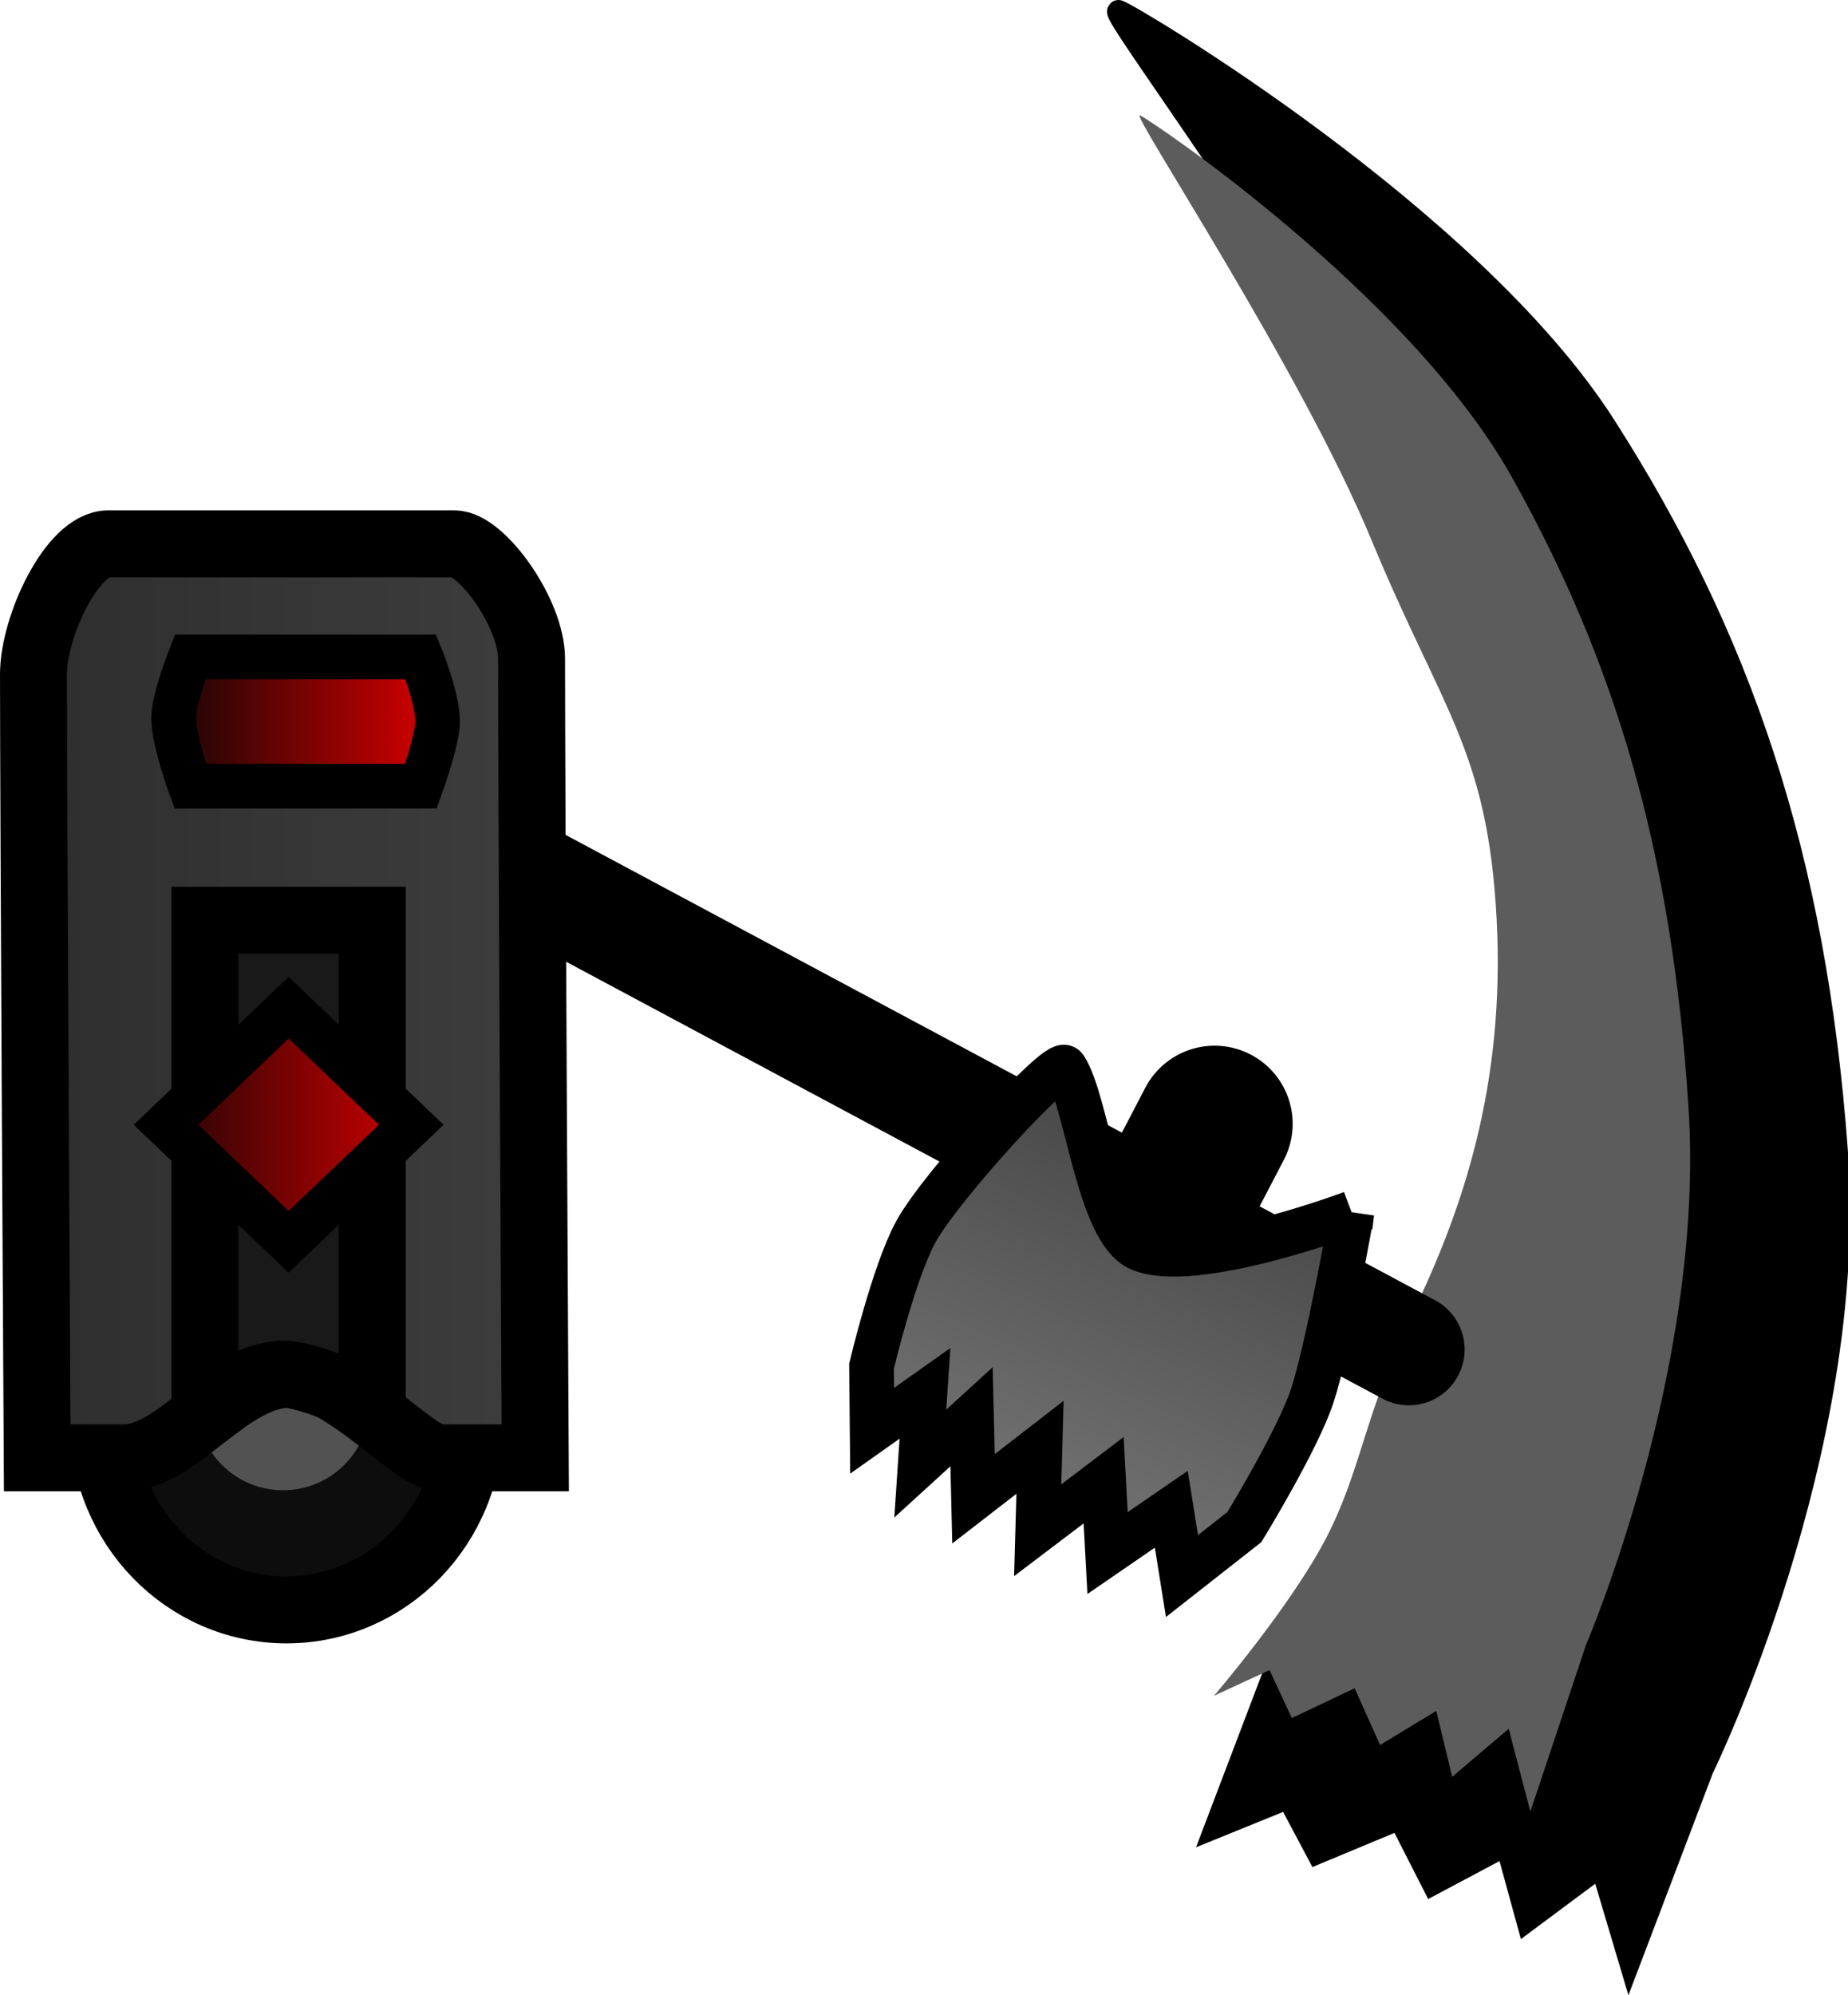 <svg version="1.1" xmlns="http://www.w3.org/2000/svg" xmlns:xlink="http://www.w3.org/1999/xlink" width="82.824" height="89.394" viewBox="0,0,82.824,89.394"><defs><linearGradient x1="270.131" y1="196.977" x2="279.751" y2="174.665" gradientUnits="userSpaceOnUse" id="color-1"><stop offset="0" stop-color="#868686"/><stop offset="1" stop-color="#4c4c4c"/></linearGradient><linearGradient x1="201.993" y1="188.723" x2="199.023" y2="191.692" gradientUnits="userSpaceOnUse" id="color-2"><stop offset="0" stop-color="#333333"/><stop offset="1" stop-color="#515151"/></linearGradient><linearGradient x1="251.1" y1="168.304" x2="228.779" y2="168.304" gradientUnits="userSpaceOnUse" id="color-3"><stop offset="0" stop-color="#3d3d3d"/><stop offset="1" stop-color="#2e2e2e"/></linearGradient><linearGradient x1="245.979" y1="154.293" x2="235.639" y2="154.293" gradientUnits="userSpaceOnUse" id="color-4"><stop offset="0" stop-color="#cc0000"/><stop offset="1" stop-color="#260505"/></linearGradient><linearGradient x1="234.552" y1="172.357" x2="245.543" y2="172.357" gradientUnits="userSpaceOnUse" id="color-5"><stop offset="0" stop-color="#260505"/><stop offset="1" stop-color="#cc0000"/></linearGradient></defs><g transform="translate(-227.112,-121.964)"><g data-paper-data="{&quot;isPaintingLayer&quot;:true}" fill-rule="nonzero" stroke-linejoin="miter" stroke-miterlimit="10" stroke-dasharray="" stroke-dashoffset="0" style="mix-blend-mode: normal"><path d="M281.592,203.835l3.086,-8.116c0,0 5.735,-6.401 8.589,-11.61c2.854,-5.209 5.434,-11.658 4.905,-20.299c-0.529,-8.64 -3.162,-10.638 -7.34,-19.482c-4.179,-8.844 -14.179,-22.037 -13.583,-21.862c0.474,0.139 15.777,9.171 21.799,18.593c6.023,9.422 9.418,19.191 10.388,32.544c0.969,13.353 -6.021,27.616 -6.021,27.616l-3.262,8.58l-1.27,-4.265l-3.318,2.471l-0.931,-3.392l-3.299,1.755l-1.491,-2.922l-3.684,1.533l-1.312,-2.467z" fill="#000000" stroke="#000000" stroke-width="1" stroke-linecap="butt"/><path d="M281.52,197.942c0,0 3.429,-3.993 5.024,-7.063c1.595,-3.07 1.715,-5.571 3.895,-10.103c2.18,-4.533 4.151,-10.145 3.747,-17.665c-0.404,-7.519 -2.416,-9.257 -5.608,-16.954c-3.192,-7.697 -10.832,-19.177 -10.377,-19.025c0.362,0.121 12.053,7.981 16.654,16.181c4.601,8.2 7.195,16.701 7.936,28.321c0.74,11.62 -4.599,24.032 -4.599,24.032l-2.492,7.466l-0.97,-3.711l-2.535,2.151l-0.711,-2.952l-2.52,1.527l-1.139,-2.543l-2.814,1.334l-1.002,-2.147z" fill="#5c5c5c" stroke="#000000" stroke-width="0" stroke-linecap="butt"/><path d="M239.953,194.093c-4.534,0 -8.209,-3.775 -8.209,-8.431c0,-4.656 3.675,-8.431 8.209,-8.431c4.534,0 8.209,3.775 8.209,8.431c0,4.656 -3.675,8.431 -8.209,8.431z" data-paper-data="{&quot;index&quot;:null}" fill="#0d0d0d" stroke="#000000" stroke-width="3" stroke-linecap="butt"/><g stroke="#000000"><path d="M290.254,182.427l-47.933,-25.647" fill="none" stroke-width="5" stroke-linecap="round"/><path d="M287.7,176.306c0,0 -1.053,5.989 -1.772,8.184c-0.648,1.979 -3.043,5.891 -3.043,5.891l-2.798,2.196l-0.48,-2.992l-2.856,1.963l-0.176,-3.264l-2.955,2.24l0.103,-3.714l-2.98,2.306l-0.088,-3.676l-2.298,2.098l0.211,-3.146l-2.369,1.676l-0.027,-2.892c0,0 0.99,-4.191 1.984,-6.02c1.103,-2.029 6.392,-7.803 6.686,-7.36c0.993,1.495 1.498,7.321 3.346,8.118c2.441,1.052 9.512,-1.606 9.512,-1.606z" fill="url(#color-1)" stroke-width="2" stroke-linecap="butt"/><path d="M281.547,172.315l-1.695,3.251" fill="none" stroke-width="7" stroke-linecap="round"/></g><path d="M235.924,184.859c0,-2.14 1.735,-3.875 3.875,-3.875c2.14,0 3.875,1.735 3.875,3.875c0,2.14 -1.735,3.875 -3.875,3.875c-2.14,0 -3.875,-1.735 -3.875,-3.875z" fill="#525252" stroke="none" stroke-width="NaN" stroke-linecap="butt"/><path d="" fill="url(#color-2)" stroke="#000000" stroke-width="1.5" stroke-linecap="butt"/><path d="M251.1,187.28c0,0 -2.362,0 -4.281,0c-1.19,0 -4.305,-3.75 -6.68,-3.75c-2.831,0 -5.03,3.75 -7.464,3.75c-2.285,0 -3.896,0 -3.896,0c0,0 -0.167,-29.18 -0.167,-35.106c0,-2.131 1.728,-5.845 3.361,-5.845c4.54,0 12.963,0 15.501,0c1.218,0 3.461,3.099 3.461,5.145c0,5.845 0.165,35.806 0.165,35.806z" data-paper-data="{&quot;index&quot;:null}" fill="url(#color-3)" stroke="#000000" stroke-width="3" stroke-linecap="butt"/><path d="M235.639,157.187c0,0 -0.747,-2.015 -0.747,-3.065c0,-0.826 0.747,-2.724 0.747,-2.724h10.339c0,0 0.747,1.845 0.747,2.894c0,0.826 -0.747,2.894 -0.747,2.894z" data-paper-data="{&quot;index&quot;:null}" fill="url(#color-4)" stroke="#000000" stroke-width="2" stroke-linecap="butt"/><path d="M236.295,184.862v-21.667h7.5v21.667c0,0 -2.764,-1.333 -4,-1.333c-1.264,0 -3.5,1.333 -3.5,1.333z" fill="#191919" stroke="#000000" stroke-width="3" stroke-linecap="butt"/><path d="M240.048,177.603l-5.495,-5.245l5.495,-5.245l5.495,5.245z" data-paper-data="{&quot;index&quot;:null}" fill="url(#color-5)" stroke="#000000" stroke-width="2" stroke-linecap="butt"/></g></g></svg>